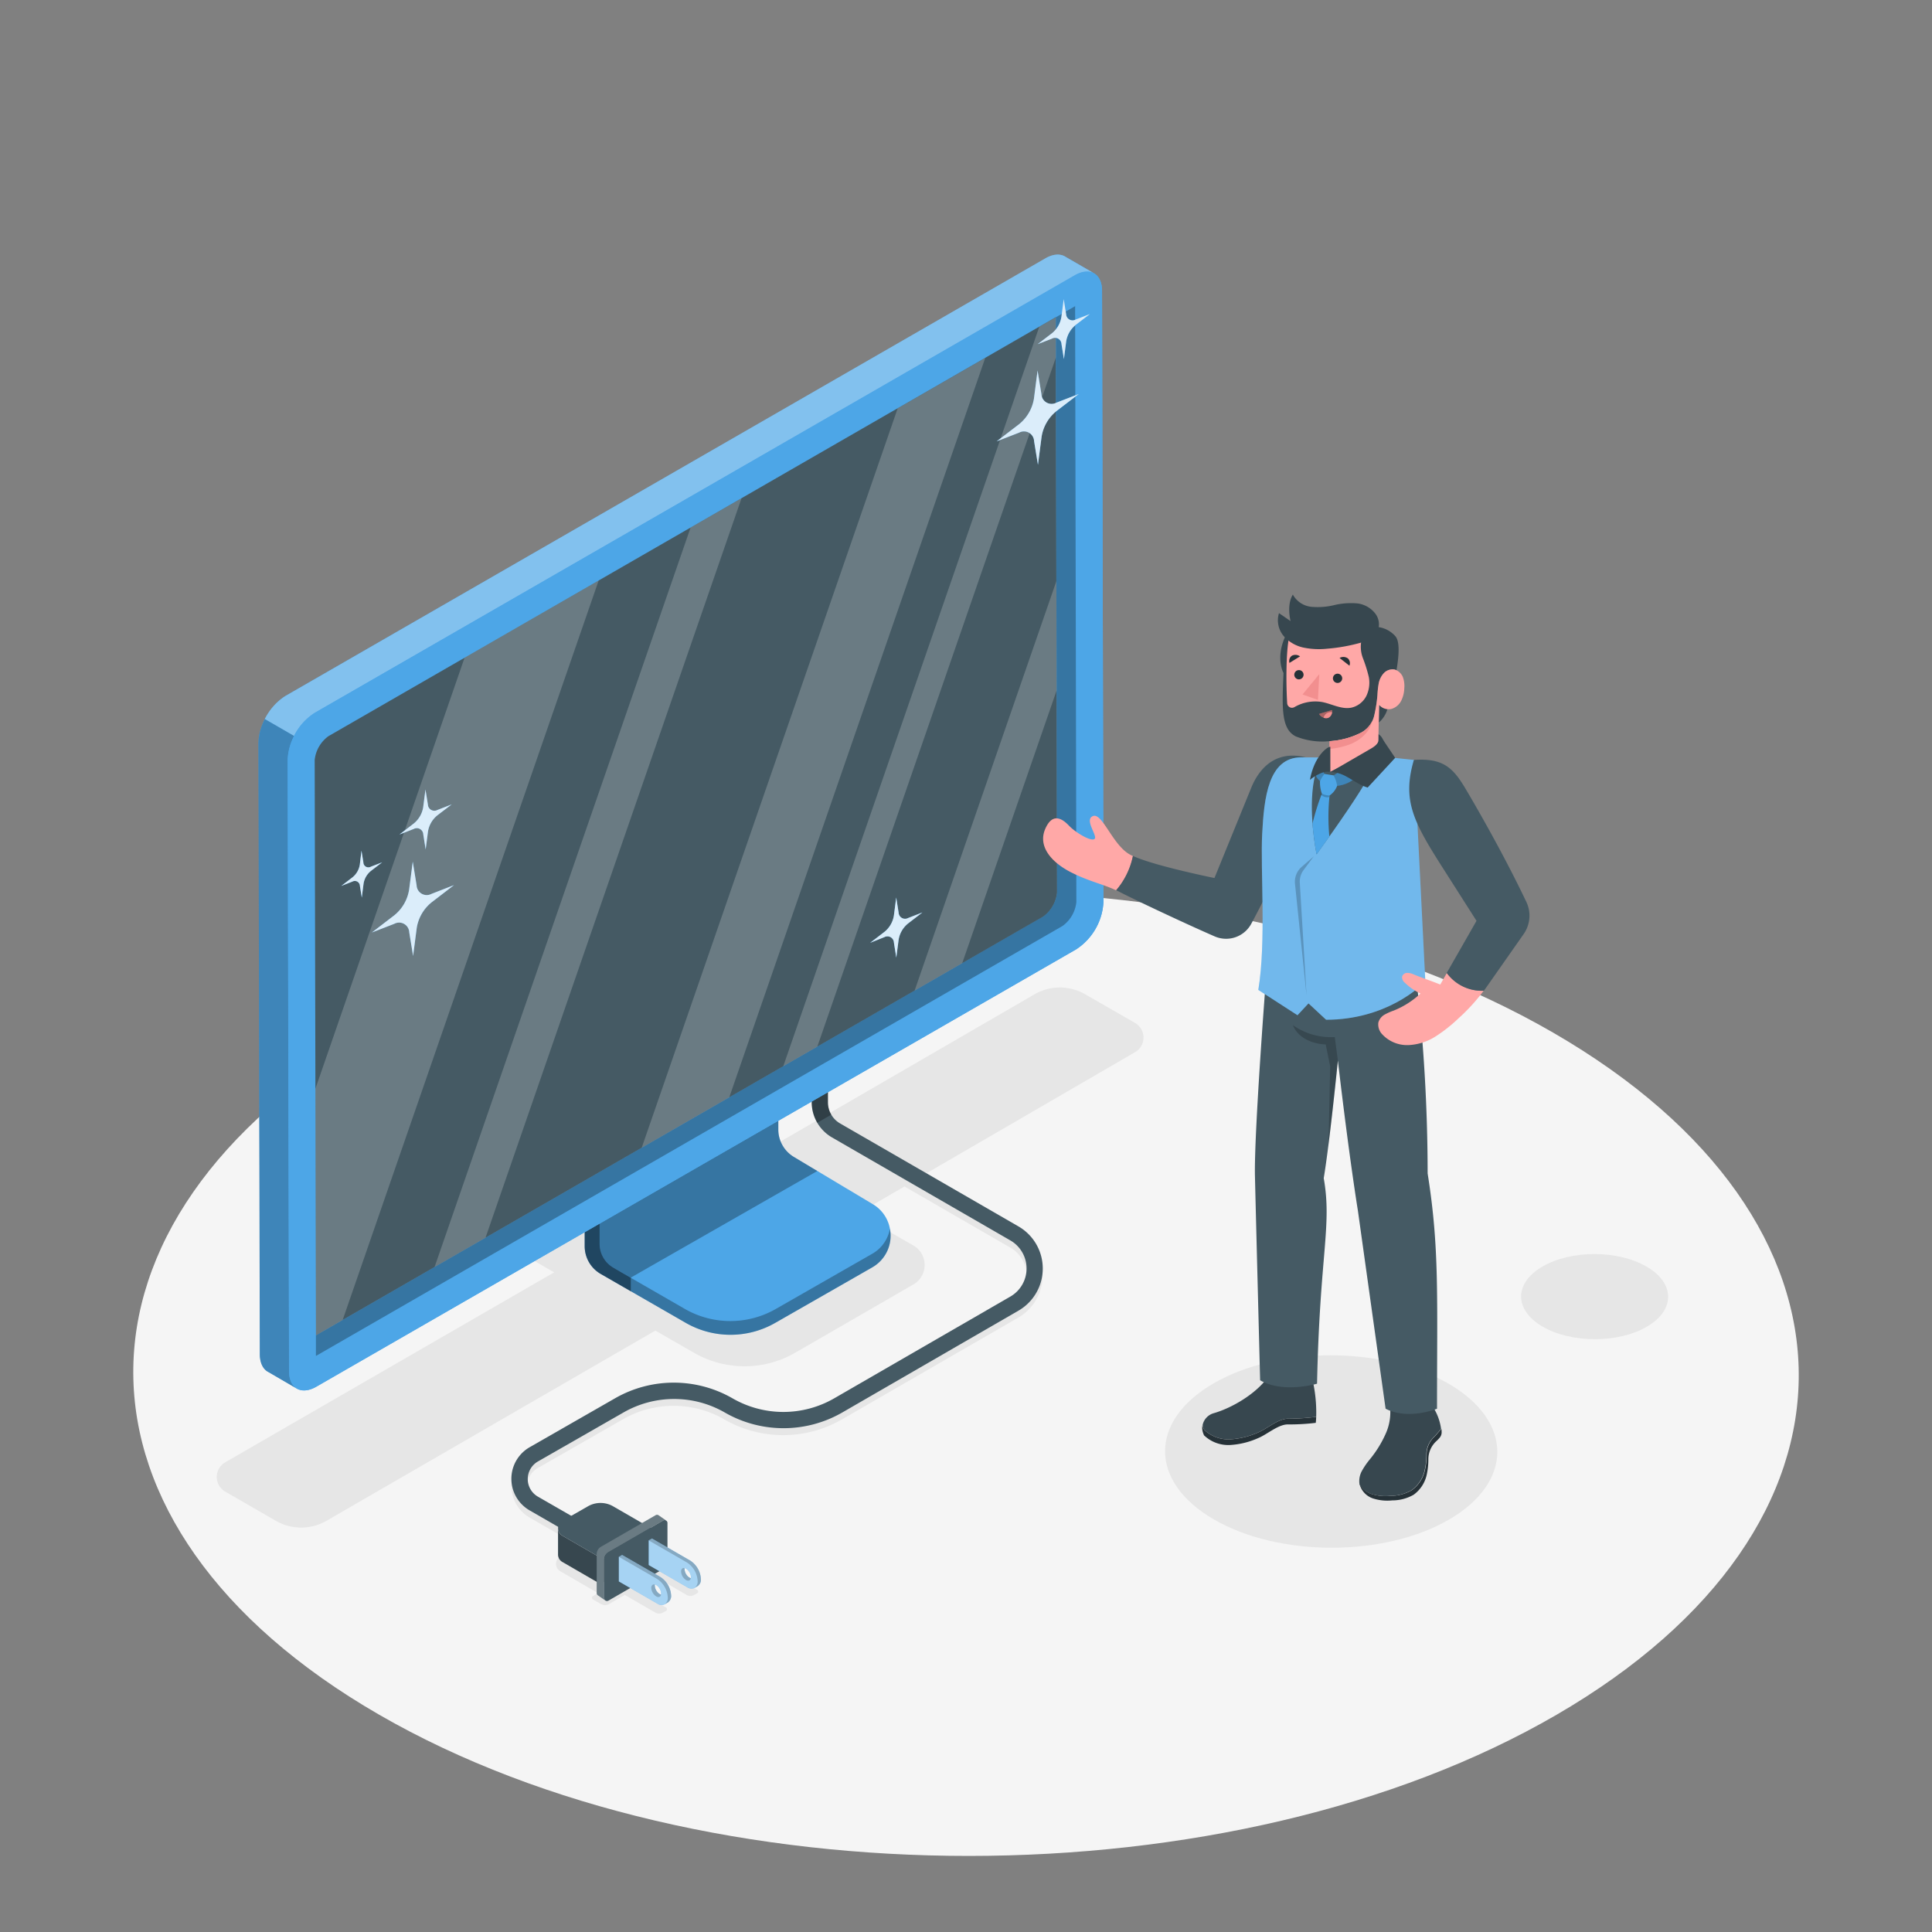 <svg xmlns="http://www.w3.org/2000/svg" viewBox="0 0 500 500"><rect x="0" y="0" width="500" height="500" fill="#808080" stroke="none"/><g id="freepik--Floor--inject-3"><path d="M401.89,267.21c-84.44-48.75-220.89-48.75-304.77,0S13.67,395,98.1,443.75s220.9,48.75,304.79,0S486.33,316,401.89,267.21Z" style="fill:#f5f5f5"></path></g><g id="freepik--Shadows--inject-3"><path d="M293.84,264.79l-13-7.47a13.08,13.08,0,0,0-13.1,0L195.84,299l-6.35-3.65-52.07,30.47,6,3.46L58.28,378.45a4.37,4.37,0,0,0,0,7.57l13.11,7.56a13.12,13.12,0,0,0,13.11,0l85.1-49.22,10,5.73a26.23,26.23,0,0,0,26.19,0l30.59-17.67a5.82,5.82,0,0,0,0-10.09L222,314.06l12.08-7L261.5,322.9a8.39,8.39,0,0,1,0,14.53l-45.61,26.35a26.33,26.33,0,0,1-26.27,0,30.52,30.52,0,0,0-30.36-.06L137.11,376.4a9.43,9.43,0,0,0,0,16.37l12.71,7.32L145,402.83a2.18,2.18,0,0,0-1.1,1.82v.1a2.15,2.15,0,0,0,1.09,1.88l9.78,5.67-1.33.77a.5.5,0,0,0,0,.86l2.17,1.23a2,2,0,0,0,1.94,0l4.14-2.39,7.93,4.57a1.93,1.93,0,0,0,1.93,0l.82-.45a.5.5,0,0,0,0-.86l-8.18-4.72,5.51-3.18,8,4.64a1.92,1.92,0,0,0,1.94,0l.81-.45a.49.49,0,0,0,0-.85l-8.29-4.79,4.17-2.4-3.88-2.22-4.15,2.39-6.91-4-.41.23-2.86-1.66a6.59,6.59,0,0,0-6.56,0l-1.82,1,2.09-3.63-12.72-7.32a5.25,5.25,0,0,1,0-9.1l22.16-12.69a26.31,26.31,0,0,1,26.18.06,30.5,30.5,0,0,0,30.45,0l45.62-26.34a12.59,12.59,0,0,0,0-21.81l-25.34-14.63,55.59-32.27A4.37,4.37,0,0,0,293.84,264.79Z" style="fill:#e6e6e6"></path><path d="M374.81,358.05c-16.85-9.73-44.06-9.73-60.8,0s-16.64,25.49.2,35.21,44.06,9.73,60.8,0S391.65,367.77,374.81,358.05Z" style="fill:#e6e6e6"></path><path d="M426.1,327.78c-7.46-4.31-19.5-4.31-26.91,0s-7.37,11.28.09,15.58,19.5,4.31,26.91,0S433.55,332.08,426.1,327.78Z" style="fill:#e6e6e6"></path></g><g id="freepik--Monitor--inject-3"><path d="M149.8,398.23l-12.71-7.33a9.43,9.43,0,0,1,0-16.37l22.15-12.69a30.52,30.52,0,0,1,30.36.06,26.33,26.33,0,0,0,26.27,0l45.61-26.35a8.39,8.39,0,0,0,0-14.53l-46.17-26.66a10.52,10.52,0,0,1-5.24-9.08V279.2h4.19v6.09a6.32,6.32,0,0,0,3.15,5.45l46.16,26.65a12.59,12.59,0,0,1,0,21.81L218,365.54a30.47,30.47,0,0,1-30.45,0,26.33,26.33,0,0,0-26.18,0l-22.16,12.69a5.25,5.25,0,0,0,0,9.1l12.72,7.32Z" style="fill:#455a64"></path><path d="M214.28,285.29V279.2h-4.19v6.09a10.5,10.5,0,0,0,1.43,5.28l3.63-2.1A6.38,6.38,0,0,1,214.28,285.29Z" style="opacity:0.3"></path><path d="M144.42,395.43v.07s0-.05,0-.07Z" style="fill:#37474f"></path><path d="M155.39,403.14l-9.88-5.72a2.2,2.2,0,0,1-1.09-1.89v6.73h0a2.18,2.18,0,0,0,1.08,1.95l9.88,5.72,13.17-7.6-5.88-3.4Z" style="fill:#37474f"></path><path d="M145.51,397.42l9.88,5.72,7.29-4.21,5.88-3.39-9.87-5.7a6.55,6.55,0,0,0-6.55,0l-6.62,3.79a2.16,2.16,0,0,0-1.09,1.81s0,.05,0,.07v0A2.2,2.2,0,0,0,145.51,397.42Z" style="fill:#455a64"></path><path d="M156.38,413.63V403.57a2.18,2.18,0,0,1,1.1-1.89l14.16-8.18a.72.72,0,0,1,.8.05h0l-1.95-1.36h0a.71.71,0,0,0-.8-.06l-14.17,8.18a2.2,2.2,0,0,0-1.09,1.9v10.06a.72.72,0,0,0,.35.62h0l1.92,1.34h0A.7.7,0,0,1,156.38,413.63Z" style="fill:#455a64"></path><path d="M156.38,413.63V403.57a2.18,2.18,0,0,1,1.1-1.89l14.16-8.18a.72.72,0,0,1,.8.05h0l-1.95-1.36h0a.71.71,0,0,0-.8-.06l-14.17,8.18a2.2,2.2,0,0,0-1.09,1.9v10.06a.72.72,0,0,0,.35.62h0l1.92,1.34h0A.7.7,0,0,1,156.38,413.63Z" style="fill:#fff;opacity:0.2"></path><path d="M172.44,393.55a.72.72,0,0,0-.8-.05l-14.16,8.18a2.18,2.18,0,0,0-1.1,1.89v10.06a.7.7,0,0,0,.32.6.73.73,0,0,0,.78,0l14.16-8.18a2.2,2.2,0,0,0,1.1-1.9V394.13A.71.71,0,0,0,172.44,393.55Z" style="fill:#455a64"></path><path d="M173.68,412.91a6.07,6.07,0,0,0-2.75-4.77L161,402.42l-.84.49,0,6.36,9.91,5.72a1.92,1.92,0,0,0,2,.18h0l.82-.48h0A2,2,0,0,0,173.68,412.91Zm-2.59-.24a1.54,1.54,0,0,1-.37-.14,2.82,2.82,0,0,1-1.27-2.2,1.09,1.09,0,0,1,0-.26,1.37,1.37,0,0,1,.38.14,2.78,2.78,0,0,1,1.27,2.21A.93.93,0,0,1,171.09,412.67Z" style="fill:#4DA6E7"></path><path d="M173.68,412.91a6.07,6.07,0,0,0-2.75-4.77L161,402.42l-.84.49,0,6.36,9.91,5.72a1.92,1.92,0,0,0,2,.18h0l.82-.48h0A2,2,0,0,0,173.68,412.91Zm-2.59-.24a1.54,1.54,0,0,1-.37-.14,2.82,2.82,0,0,1-1.27-2.2,1.09,1.09,0,0,1,0-.26,1.37,1.37,0,0,1,.38.14,2.78,2.78,0,0,1,1.27,2.21A.93.93,0,0,1,171.09,412.67Z" style="fill:#fff;opacity:0.5"></path><path d="M173.68,412.91a6.07,6.07,0,0,0-2.75-4.77L161,402.42l-.84.49,9.9,5.72a6.08,6.08,0,0,1,2.76,4.77,1.94,1.94,0,0,1-.8,1.77h0l.82-.48h0A2,2,0,0,0,173.68,412.91Z" style="opacity:0.2"></path><g style="opacity:0.2"><path d="M169.45,410.33a1.09,1.09,0,0,1,0-.26c-.52-.11-.89.22-.9.88a2.8,2.8,0,0,0,1.27,2.19c.63.36,1.15.15,1.26-.46a1.36,1.36,0,0,1-.39-.15A2.82,2.82,0,0,1,169.45,410.33Z"></path></g><path d="M181.39,408.66a6.07,6.07,0,0,0-2.75-4.77l-9.91-5.72-.84.49,0,6.37,9.91,5.72a1.94,1.94,0,0,0,2,.18h0l.82-.48h0l0,0h0A2,2,0,0,0,181.39,408.66Zm-2.58-.23a1.3,1.3,0,0,1-.38-.15,2.8,2.8,0,0,1-1.27-2.19,1.18,1.18,0,0,1,0-.27,1.3,1.3,0,0,1,.38.15,2.8,2.8,0,0,1,1.28,2.2A2,2,0,0,1,178.81,408.43Z" style="fill:#4DA6E7"></path><path d="M181.39,408.66a6.07,6.07,0,0,0-2.75-4.77l-9.91-5.72-.84.49,0,6.37,9.91,5.72a1.94,1.94,0,0,0,2,.18h0l.82-.48h0l0,0h0A2,2,0,0,0,181.39,408.66Zm-2.58-.23a1.3,1.3,0,0,1-.38-.15,2.8,2.8,0,0,1-1.27-2.19,1.18,1.18,0,0,1,0-.27,1.3,1.3,0,0,1,.38.15,2.8,2.8,0,0,1,1.28,2.2A2,2,0,0,1,178.81,408.43Z" style="fill:#fff;opacity:0.5"></path><path d="M181.39,408.66a6.07,6.07,0,0,0-2.75-4.77l-9.91-5.72-.84.49,9.91,5.72a6.07,6.07,0,0,1,2.75,4.77,2,2,0,0,1-.8,1.78h0l.82-.48h0l0,0h0A2,2,0,0,0,181.39,408.66Z" style="opacity:0.2"></path><g style="opacity:0.2"><path d="M177.16,406.09a1.12,1.12,0,0,1,0-.27c-.51-.11-.89.23-.89.88a2.78,2.78,0,0,0,1.26,2.2c.63.36,1.15.14,1.26-.47a1.47,1.47,0,0,1-.39-.15A2.8,2.8,0,0,1,177.16,406.09Z"></path></g><path d="M230.31,318a9.3,9.3,0,0,0-4.41-6.35L205.43,299.4a8.28,8.28,0,0,1-4-7.1v-9.75l-46.25,26.74-3.86,2.23v11a8.28,8.28,0,0,0,4.14,7.17l22,12.66a23.28,23.28,0,0,0,23.19,0L225.73,328A9.42,9.42,0,0,0,230.31,318Z" style="fill:#4DA6E7"></path><path d="M225.73,324.48l-24.94,14.27a23.66,23.66,0,0,1-23.55,0l-18.51-10.66a7.13,7.13,0,0,1-3.55-6.14V309.29l-3.86,2.23v11a8.28,8.28,0,0,0,4.14,7.17l22,12.66a23.28,23.28,0,0,0,23.19,0L225.73,328a9.42,9.42,0,0,0,4.58-10A9.33,9.33,0,0,1,225.73,324.48Z" style="opacity:0.3"></path><path d="M158.73,328.05a7.13,7.13,0,0,1-3.55-6.14V309.29l-3.86,2.23v11a8.28,8.28,0,0,0,4.14,7.17l7.79,4.49v-3.5Z" style="opacity:0.4"></path><path d="M158.73,328.05l4.51,2.6h0l48.29-27.6-6.1-3.65a8.28,8.28,0,0,1-4-7.1v-9.75l-46.25,26.74v12.62A7.13,7.13,0,0,0,158.73,328.05Z" style="opacity:0.3"></path><path d="M285.21,75.29c0-2.21-.78-3.77-2-4.51h0l0,0,0,0-7.41-4.29h0c-1.3-.82-3.12-.75-5.15.42L73.94,180.08c-.26.15-.52.32-.77.49l-.23.18c-.17.13-.35.26-.51.4l-.26.22-.47.42c-.08.08-.16.17-.25.25l-.44.47-.23.26c-.14.17-.29.34-.43.52l-.2.25c-.14.19-.29.39-.43.6l-.15.22c-.16.23-.3.46-.45.7l-.1.16c-.17.29-.33.58-.49.88h0c-.09.18-.18.36-.26.55s-.09.17-.13.26l-.21.5-.13.33-.17.47-.13.37c0,.15-.09.3-.13.44s-.07.28-.11.42-.07.27-.1.41l-.09.45-.06.37a4.78,4.78,0,0,0-.06.53c0,.09,0,.19,0,.29,0,.27,0,.54,0,.8l.36,158.18c0,2.12.72,3.63,1.88,4.41h0a3.84,3.84,0,0,0,.39.22l7.31,4.26.11.06,0,0c1.28.67,3,.54,4.91-.56L278.51,245.69a15.58,15.58,0,0,0,7.06-12.23Zm-12,6.83-118.3,68.12h0l-34.7,20h0L85,190.52,278.24,79.23Z" style="fill:#4DA6E7"></path><path d="M74.8,354.86l-.36-158.17a15.53,15.53,0,0,1,7.06-12.22L278.11,71.24c1.94-1.12,3.7-1.23,5-.52l-7.41-4.29h0c-1.3-.82-3.12-.75-5.15.42L73.94,180.08a15.57,15.57,0,0,0-7.06,12.22l.36,158.18c0,2.12.72,3.63,1.88,4.41h0a3.84,3.84,0,0,0,.39.22l7.31,4.26C75.58,358.63,74.8,357.07,74.8,354.86Z" style="fill:#4DA6E7"></path><path d="M275.69,66.43h0c-1.3-.82-3.12-.75-5.15.42L73.94,180.08a14.88,14.88,0,0,0-5.41,6l7.57,4.37a14.74,14.74,0,0,1,5.4-6L278.11,71.24c1.94-1.12,3.7-1.23,5-.52Z" style="fill:#fff;opacity:0.3"></path><path d="M66.88,192.3l.36,158.18c0,2.12.72,3.63,1.88,4.41h0a3.84,3.84,0,0,0,.39.22l7.31,4.26c-1.25-.75-2-2.31-2-4.52l-.36-158.17a13.82,13.82,0,0,1,1.66-6.21l-7.57-4.37A14,14,0,0,0,66.88,192.3Z" style="opacity:0.2"></path><path d="M283.18,70.77l0,0,0,0Z" style="fill:#ffa8a7"></path><path d="M285.21,75.29c0-2.21-.78-3.77-2-4.51l0,0,0,0c-1.29-.71-3.05-.6-5,.52L81.5,184.47a15.53,15.53,0,0,0-7.06,12.22l.36,158.17c0,2.21.78,3.77,2,4.52l.11.06,0,0c1.28.67,3,.54,4.91-.56L278.51,245.69a15.58,15.58,0,0,0,7.06-12.23ZM275,239.63,81.77,350.92l-.34-154.25A8.75,8.75,0,0,1,85,190.52L278.24,79.23l.34,154.25A8.75,8.75,0,0,1,275,239.63Z" style="fill:#4DA6E7"></path><path d="M278.24,79.23l-5,2.89L273.57,231a8.8,8.8,0,0,1-3.57,6.15L81.76,345.59v5.33L275,239.63a8.75,8.75,0,0,0,3.56-6.15Z" style="fill:#4DA6E7"></path><path d="M278.24,79.23l-5,2.89L273.57,231a8.8,8.8,0,0,1-3.57,6.15L81.76,345.59v5.33L275,239.63a8.75,8.75,0,0,0,3.56-6.15Z" style="opacity:0.3"></path><path d="M273.57,231l-.34-148.92L85,190.52a8.75,8.75,0,0,0-3.56,6.15l.33,148.92L270,237.19A8.8,8.8,0,0,0,273.57,231Z" style="fill:#455a64"></path><g style="opacity:0.2"><polygon points="232.32 105.68 166.07 297.04 188.73 284 254.98 92.63 232.32 105.68" style="fill:#fff"></polygon><polygon points="178.72 136.54 112.47 327.9 125.65 320.32 191.9 128.96 178.72 136.54" style="fill:#fff"></polygon><polygon points="120.23 170.22 81.62 281.77 81.76 345.59 88.68 341.61 154.93 150.24 120.23 170.22" style="fill:#fff"></polygon><polygon points="273.39 150.4 236.7 256.37 249.02 249.28 273.45 178.7 273.39 150.4" style="fill:#fff"></polygon><polygon points="273.24 82.12 268.96 84.58 202.71 275.94 211.52 270.87 273.26 92.53 273.24 82.12" style="fill:#fff"></polygon></g></g><g id="freepik--Sparkles--inject-3"><path d="M106.82,223l1,6.13a2.62,2.62,0,0,0,3.86,2.2l5.81-2.26-5.8,4.46a10.64,10.64,0,0,0-3.84,6.64l-.94,7.23-1-6.12a2.62,2.62,0,0,0-3.86-2.2l-5.81,2.25,5.8-4.45a10.66,10.66,0,0,0,3.84-6.65Z" style="fill:#4DA6E7"></path><path d="M110.11,204.32l.63,3.9a1.67,1.67,0,0,0,2.46,1.4l3.7-1.44L113.2,211a6.75,6.75,0,0,0-2.44,4.23l-.6,4.61-.62-3.9a1.67,1.67,0,0,0-2.46-1.41l-3.7,1.44,3.69-2.84a6.79,6.79,0,0,0,2.45-4.23Z" style="fill:#4DA6E7"></path><path d="M268.52,95.89l1,6.12a2.63,2.63,0,0,0,3.87,2.2l5.81-2.25-5.81,4.45a10.65,10.65,0,0,0-3.83,6.65l-.94,7.23-1-6.12a2.62,2.62,0,0,0-3.86-2.21l-5.82,2.26,5.81-4.45a10.66,10.66,0,0,0,3.84-6.65Z" style="fill:#4DA6E7"></path><path d="M275.29,77.4l.62,3.9a1.66,1.66,0,0,0,2.46,1.4l3.7-1.43-3.69,2.83a6.84,6.84,0,0,0-2.45,4.24l-.59,4.6-.63-3.9a1.66,1.66,0,0,0-2.46-1.4l-3.7,1.43,3.7-2.83A6.78,6.78,0,0,0,274.69,82Z" style="fill:#4DA6E7"></path><path d="M231.94,232.27l.62,3.9a1.67,1.67,0,0,0,2.46,1.41l3.7-1.44L235,239a6.77,6.77,0,0,0-2.44,4.23l-.6,4.6-.62-3.9a1.67,1.67,0,0,0-2.46-1.4L225.2,244l3.7-2.84a6.78,6.78,0,0,0,2.44-4.23Z" style="fill:#4DA6E7"></path><path d="M93.55,220.15l.49,3A1.3,1.3,0,0,0,96,224.29l2.9-1.12L96,225.39a5.3,5.3,0,0,0-1.91,3.31l-.46,3.6-.49-3.05a1.31,1.31,0,0,0-1.93-1.1l-2.89,1.13,2.89-2.22a5.26,5.26,0,0,0,1.91-3.31Z" style="fill:#4DA6E7"></path><g style="opacity:0.8"><path d="M106.82,223l1,6.13a2.62,2.62,0,0,0,3.86,2.2l5.81-2.26-5.8,4.46a10.64,10.64,0,0,0-3.84,6.64l-.94,7.23-1-6.12a2.62,2.62,0,0,0-3.86-2.2l-5.81,2.25,5.8-4.45a10.66,10.66,0,0,0,3.84-6.65Z" style="fill:#fff"></path><path d="M110.11,204.32l.63,3.9a1.67,1.67,0,0,0,2.46,1.4l3.7-1.44L113.2,211a6.75,6.75,0,0,0-2.44,4.23l-.6,4.61-.62-3.9a1.67,1.67,0,0,0-2.46-1.41l-3.7,1.44,3.69-2.84a6.79,6.79,0,0,0,2.45-4.23Z" style="fill:#fff"></path><path d="M268.52,95.89l1,6.12a2.63,2.63,0,0,0,3.87,2.2l5.81-2.25-5.81,4.45a10.65,10.65,0,0,0-3.83,6.65l-.94,7.23-1-6.12a2.62,2.62,0,0,0-3.86-2.21l-5.82,2.26,5.81-4.45a10.66,10.66,0,0,0,3.84-6.65Z" style="fill:#fff"></path><path d="M275.29,77.4l.62,3.9a1.66,1.66,0,0,0,2.46,1.4l3.7-1.43-3.69,2.83a6.84,6.84,0,0,0-2.45,4.24l-.59,4.6-.63-3.9a1.66,1.66,0,0,0-2.46-1.4l-3.7,1.43,3.7-2.83A6.78,6.78,0,0,0,274.69,82Z" style="fill:#fff"></path><path d="M231.94,232.27l.62,3.9a1.67,1.67,0,0,0,2.46,1.41l3.7-1.44L235,239a6.77,6.77,0,0,0-2.44,4.23l-.6,4.6-.62-3.9a1.67,1.67,0,0,0-2.46-1.4L225.2,244l3.7-2.84a6.78,6.78,0,0,0,2.44-4.23Z" style="fill:#fff"></path><path d="M93.55,220.15l.49,3A1.3,1.3,0,0,0,96,224.29l2.9-1.12L96,225.39a5.3,5.3,0,0,0-1.91,3.31l-.46,3.6-.49-3.05a1.31,1.31,0,0,0-1.93-1.1l-2.89,1.13,2.89-2.22a5.26,5.26,0,0,0,1.91-3.31Z" style="fill:#fff"></path></g></g><g id="freepik--Character--inject-3"><path d="M292.15,221c-4.34-2.66-6.94-10.76-9.3-9.8s1.39,5.25.39,5.94-5-1.79-6.54-3.41-4.23-3.76-6.2.81,1.68,8.74,6.95,11.35c4.78,2.36,7.85,2.85,11.41,4.53a19.59,19.59,0,0,0,4.34-8.87A11.06,11.06,0,0,1,292.15,221Z" style="fill:#ffa8a7"></path><path d="M338.38,196.12c-7.1-2-12,1.47-14.58,7.8l-9.5,23.31s-15.5-3.13-21.1-5.71a19.59,19.59,0,0,1-4.34,8.87c.36.17.72.34,1.09.54,2.8,1.48,16.31,7.89,24.41,11.41a7.4,7.4,0,0,0,9.48-3.29C332.32,223.29,340.81,203.21,338.38,196.12Z" style="fill:#455a64"></path><path d="M311.62,370a9.13,9.13,0,0,0,6.81,2.49,20.68,20.68,0,0,0,7.22-1.8c2.3-.94,5.2-3.58,7.69-3.53a59.11,59.11,0,0,0,7.29-.49,37.61,37.61,0,0,0-1-9.79L328,356.58c-3.14,4.27-9.25,7.82-13.87,9.15a4.06,4.06,0,0,0-2.88,3,.15.15,0,0,1,0,.07A4.84,4.84,0,0,0,311.62,370Z" style="fill:#37474f"></path><path d="M333.34,367.17c-2.49-.05-5.39,2.59-7.69,3.53a20.68,20.68,0,0,1-7.22,1.8,9.13,9.13,0,0,1-6.81-2.49,4.84,4.84,0,0,1-.41-1.17.15.15,0,0,0,0-.07,3.76,3.76,0,0,0,0,1.53,5,5,0,0,0,.41,1.18,9.08,9.08,0,0,0,6.81,2.48,20.68,20.68,0,0,0,7.22-1.8c2.3-.94,5.2-3.57,7.69-3.52a55.91,55.91,0,0,0,7.18-.41c.06-.52.09-1,.11-1.55A59.11,59.11,0,0,1,333.34,367.17Z" style="fill:#263238"></path><path d="M369.21,376.44a17.58,17.58,0,0,1-.38,3.76,8.68,8.68,0,0,1-3.46,5.47,11.24,11.24,0,0,1-5.5,1.46,12.4,12.4,0,0,1-5-.52,5.68,5.68,0,0,1-2.95-2.39.2.2,0,0,1,0,.07,5.28,5.28,0,0,0,3.4,3.5,12.17,12.17,0,0,0,5,.51,11.14,11.14,0,0,0,5.51-1.45,8.68,8.68,0,0,0,3.46-5.47,18.3,18.3,0,0,0,.37-3.76,6.35,6.35,0,0,1,2-4.59,9.53,9.53,0,0,0,.89-.91,2.17,2.17,0,0,0,.54-1.63c0-.24,0-.47-.07-.69-.46.53-1.54,1.8-1.81,2.05A6.27,6.27,0,0,0,369.21,376.44Z" style="fill:#263238"></path><path d="M359.65,363.36a13.56,13.56,0,0,1-1,7.61,29,29,0,0,1-4.07,6.63,19.5,19.5,0,0,0-2.12,3.07,5.47,5.47,0,0,0-.61,3.55,5.68,5.68,0,0,0,2.95,2.39,12.4,12.4,0,0,0,5,.52,11.24,11.24,0,0,0,5.5-1.46,8.68,8.68,0,0,0,3.46-5.47,17.58,17.58,0,0,0,.38-3.76,6.27,6.27,0,0,1,2-4.59c.27-.25,1.35-1.52,1.81-2.05a13.78,13.78,0,0,0-1.87-5.31Z" style="fill:#37474f"></path><path d="M327.47,255.4s-2.94,38.34-2.69,49,1.34,52.81,1.34,52.81c6,3.49,14.73.89,14.73.89.71-33.64,3.91-40.88,1.73-53.19,1.54-9.14,3.66-30.44,3.66-30.44,3,25.62,5.18,38.82,5.18,38.82l7.17,51.28c5.89,3.05,13.31,0,13.31,0,0-29.23.64-41.6-2.43-60.89a440.07,440.07,0,0,0-3-51Z" style="fill:#455a64"></path><path d="M334.59,265.3c2.06,5,8.5,5,8.5,5l1.16,5.68-.43,20.19c1.23-9.82,2.42-21.7,2.42-21.7l-.8-6.08A17.06,17.06,0,0,1,334.59,265.3Z" style="opacity:0.2"></path><path d="M361.16,164.7a7.19,7.19,0,0,0-4.57-2.43l-23.87,2.22c-2.75,5.83-.55,9.68-.55,9.68-.37,8.9-.68,14.55,3.23,16.43a18.4,18.4,0,0,0,8.72,1.21,20.72,20.72,0,0,0,8-2.13l.13-.07a6.7,6.7,0,0,0,3.42-4.49,36,36,0,0,0,.82-5.26,22.94,22.94,0,0,1,.33-3,5.43,5.43,0,0,1,1.34-2.67,3.11,3.11,0,0,1,2.75-.92,2.72,2.72,0,0,1,.5.19C362.08,169.51,362.28,166.08,361.16,164.7Z" style="fill:#37474f"></path><path d="M352.42,165.38a8.26,8.26,0,0,0,.32,5,36.27,36.27,0,0,1,1.51,4.85,7.93,7.93,0,0,1-.65,4.9,5.79,5.79,0,0,1-3.81,3c-2.56.54-5.07-.95-7.64-1.45A10.71,10.71,0,0,0,335,183a1.25,1.25,0,0,1-1.88-1c-.31-5.12-.3-13.15.46-16.91Z" style="fill:#ffa8a7"></path><polygon points="354.86 188.25 354.86 188.25 354.85 188.25 354.86 188.25" style="fill:#ffa8a7"></polygon><path d="M356.94,182.42s-.05,2.08-.1,4.56a7.18,7.18,0,0,0,2.22-3.45A3.22,3.22,0,0,1,356.94,182.42Z" style="fill:#37474f"></path><path d="M334,160.74l-3-2.06a6.31,6.31,0,0,0,1.14,5.84,9.42,9.42,0,0,0,5.23,3.08,19.82,19.82,0,0,0,6.15.28,45.5,45.5,0,0,0,8.88-1.62,7.18,7.18,0,0,0,3.49-1.83,4.62,4.62,0,0,0,.18-5.44,6.92,6.92,0,0,0-4.9-2.84,18.72,18.72,0,0,0-5.91.46,18.14,18.14,0,0,1-5.91.43,6.17,6.17,0,0,1-4.76-3.16C332.9,156.59,334,160.74,334,160.74Z" style="fill:#37474f"></path><polygon points="341.44 174.45 337.09 179.73 341.08 181.14 341.44 174.45" style="fill:#f28f8f"></polygon><path d="M344.73,183.76l-3.36,1a2.07,2.07,0,0,0,2.27,1A1.85,1.85,0,0,0,344.73,183.76Z" style="fill:#f28f8f"></path><path d="M344.73,183.76l-3.36,1a2.07,2.07,0,0,0,2.27,1A1.85,1.85,0,0,0,344.73,183.76Z" style="opacity:0.3"></path><path d="M342.54,185.76a1.81,1.81,0,0,0,1.1.07,1.69,1.69,0,0,0,1.09-1.52,2,2,0,0,0-1.3.24A2,2,0,0,0,342.54,185.76Z" style="fill:#f28f8f"></path><path d="M347.36,175.61a1.2,1.2,0,1,1-1.13-1.26A1.2,1.2,0,0,1,347.36,175.61Z" style="fill:#263238"></path><path d="M337.36,174.69a1.21,1.21,0,0,1-1.26,1.13,1.2,1.2,0,1,1,1.26-1.13Z" style="fill:#263238"></path><path d="M336.45,169.87l-2.74,1.69a1.71,1.71,0,0,1,.61-1.85A2,2,0,0,1,336.45,169.87Z" style="fill:#263238"></path><path d="M346.68,170.28l2.55,2a1.69,1.69,0,0,0-.42-1.9A2,2,0,0,0,346.68,170.28Z" style="fill:#263238"></path><path d="M366,196.68l-5-.53L336.75,196c-8.52,0-9.61,10.49-10.1,19.77s1.08,27.95-1,40.42l10.14,6.55,2.85-3.06,4.55,4.23c15.43,0,24.51-8.56,25.68-10Z" style="fill:#4DA6E7"></path><path d="M366,196.68l-5-.53L336.75,196c-8.52,0-9.61,10.49-10.1,19.77s1.08,27.95-1,40.42l10.14,6.55,2.85-3.06,4.55,4.23c15.43,0,24.51-8.56,25.68-10Z" style="fill:#fff;opacity:0.2"></path><path d="M340.73,199.22c-2.27,7.24-.85,17.33,0,21.87,5.76-7.92,11.15-15.87,12.84-19l-8-3.9Z" style="fill:#455a64"></path><path d="M363.05,175.19a3.4,3.4,0,0,0-1.65-1.73,2.72,2.72,0,0,0-.5-.19,3.11,3.11,0,0,0-2.75.92,5.43,5.43,0,0,0-1.34,2.67,22.94,22.94,0,0,0-.33,3,36.41,36.41,0,0,1-.85,5.39,6.64,6.64,0,0,1-3.4,4.37l-.12.06a20.72,20.72,0,0,1-8,2.13v8l11.28-5.57a2.71,2.71,0,0,0,1.34-2.27c0-1.28.06-3.7.09-5,.05-2.48.1-4.56.1-4.56a3.22,3.22,0,0,0,2.12,1.11,2.73,2.73,0,0,0,1.11-.06,4.17,4.17,0,0,0,2.49-2.12,7.77,7.77,0,0,0,.79-3.23A6.61,6.61,0,0,0,363.05,175.19Z" style="fill:#ffa8a7"></path><path d="M353.72,189.52a7.52,7.52,0,0,0,1.39-2.89,6.71,6.71,0,0,1-2.88,3l-.12.06a20.72,20.72,0,0,1-8,2.13v2a20.44,20.44,0,0,0,4.72-1A10.63,10.63,0,0,0,353.72,189.52Z" style="fill:#f28f8f"></path><path d="M344.09,205.87l-2-.48a64.55,64.55,0,0,0-2.42,7.75,77.71,77.71,0,0,0,1.05,8c1.13-1.55,2.24-3.11,3.32-4.63A52.78,52.78,0,0,1,344.09,205.87Z" style="fill:#4DA6E7"></path><path d="M344,206.28c0-.13,0-.28,0-.41l-2-.48-.11.3a2.53,2.53,0,0,0,1.12.59A2.42,2.42,0,0,0,344,206.28Z" style="opacity:0.2"></path><path d="M345.15,200.67l1.56-1,3.64,2a8.42,8.42,0,0,1-4.29,1.7Z" style="fill:#4DA6E7"></path><path d="M342.74,200.28l-.47-1.06-1.84,1.15a3.35,3.35,0,0,0,1.19,1.74Z" style="fill:#4DA6E7"></path><path d="M345.15,200.67l1.56-1,3.64,2a8.42,8.42,0,0,1-4.29,1.7Z" style="opacity:0.2"></path><path d="M342.74,200.28l-.47-1.06-1.84,1.15a3.35,3.35,0,0,0,1.19,1.74Z" style="opacity:0.2"></path><path d="M346.06,203.35a9,9,0,0,0-.91-2.68l-2.41-.39a9.55,9.55,0,0,0-1.12,1.83,8.6,8.6,0,0,0,.48,3.28,4.32,4.32,0,0,0,2,.48A5.23,5.23,0,0,0,346.06,203.35Z" style="fill:#4DA6E7"></path><path d="M344.3,199.82c3.82-.06,6.16,3,9.65,4l7.12-7.69-2.76-4.1c-.55-.82-.71-1.51-1.54-2h0l0,1.49c0,.88-1.06,1.69-1.82,2.13Z" style="fill:#37474f"></path><path d="M344.3,199.82c-2.12-.66-5.29,2-5.29,2,1.11-6.14,4.46-8.56,5.28-8.56Z" style="fill:#37474f"></path><path d="M340,221.63l-2.61,3.51a5.06,5.06,0,0,0-1,3.34l1.75,29.17-3-28.94a5.08,5.08,0,0,1,1.74-4.37Z" style="opacity:0.2"></path><path d="M378.82,255.38a11.43,11.43,0,0,1-4.37-3.58l-1.71,3c-2.25-.91-4.62-1.7-6.86-2.61a4,4,0,0,0-1.71-.41,1.38,1.38,0,0,0-1.32,1,1.9,1.9,0,0,0,.78,1.6,14.12,14.12,0,0,0,4,2.74,22.38,22.38,0,0,1-7,4.44,14.3,14.3,0,0,0-2.36,1.06,3.41,3.41,0,0,0-1.55,2,3.68,3.68,0,0,0,1,3.06,8.79,8.79,0,0,0,6.73,2.79,14.19,14.19,0,0,0,7.09-2.25,38.88,38.88,0,0,0,5.9-4.66,48.73,48.73,0,0,0,6.52-7.14A11.39,11.39,0,0,1,378.82,255.38Z" style="fill:#ffa8a7"></path><path d="M394.31,241.75a8.29,8.29,0,0,0,.72-8.31c-6.79-14.3-15.4-28.72-15.4-28.72-3.48-6-6-8.57-13.72-8.05-3,10.25-.27,15.79,7.21,27.52l9,14.12-7.71,13.49a11.19,11.19,0,0,0,9.61,4.59l.41-.54Z" style="fill:#455a64"></path></g></svg>